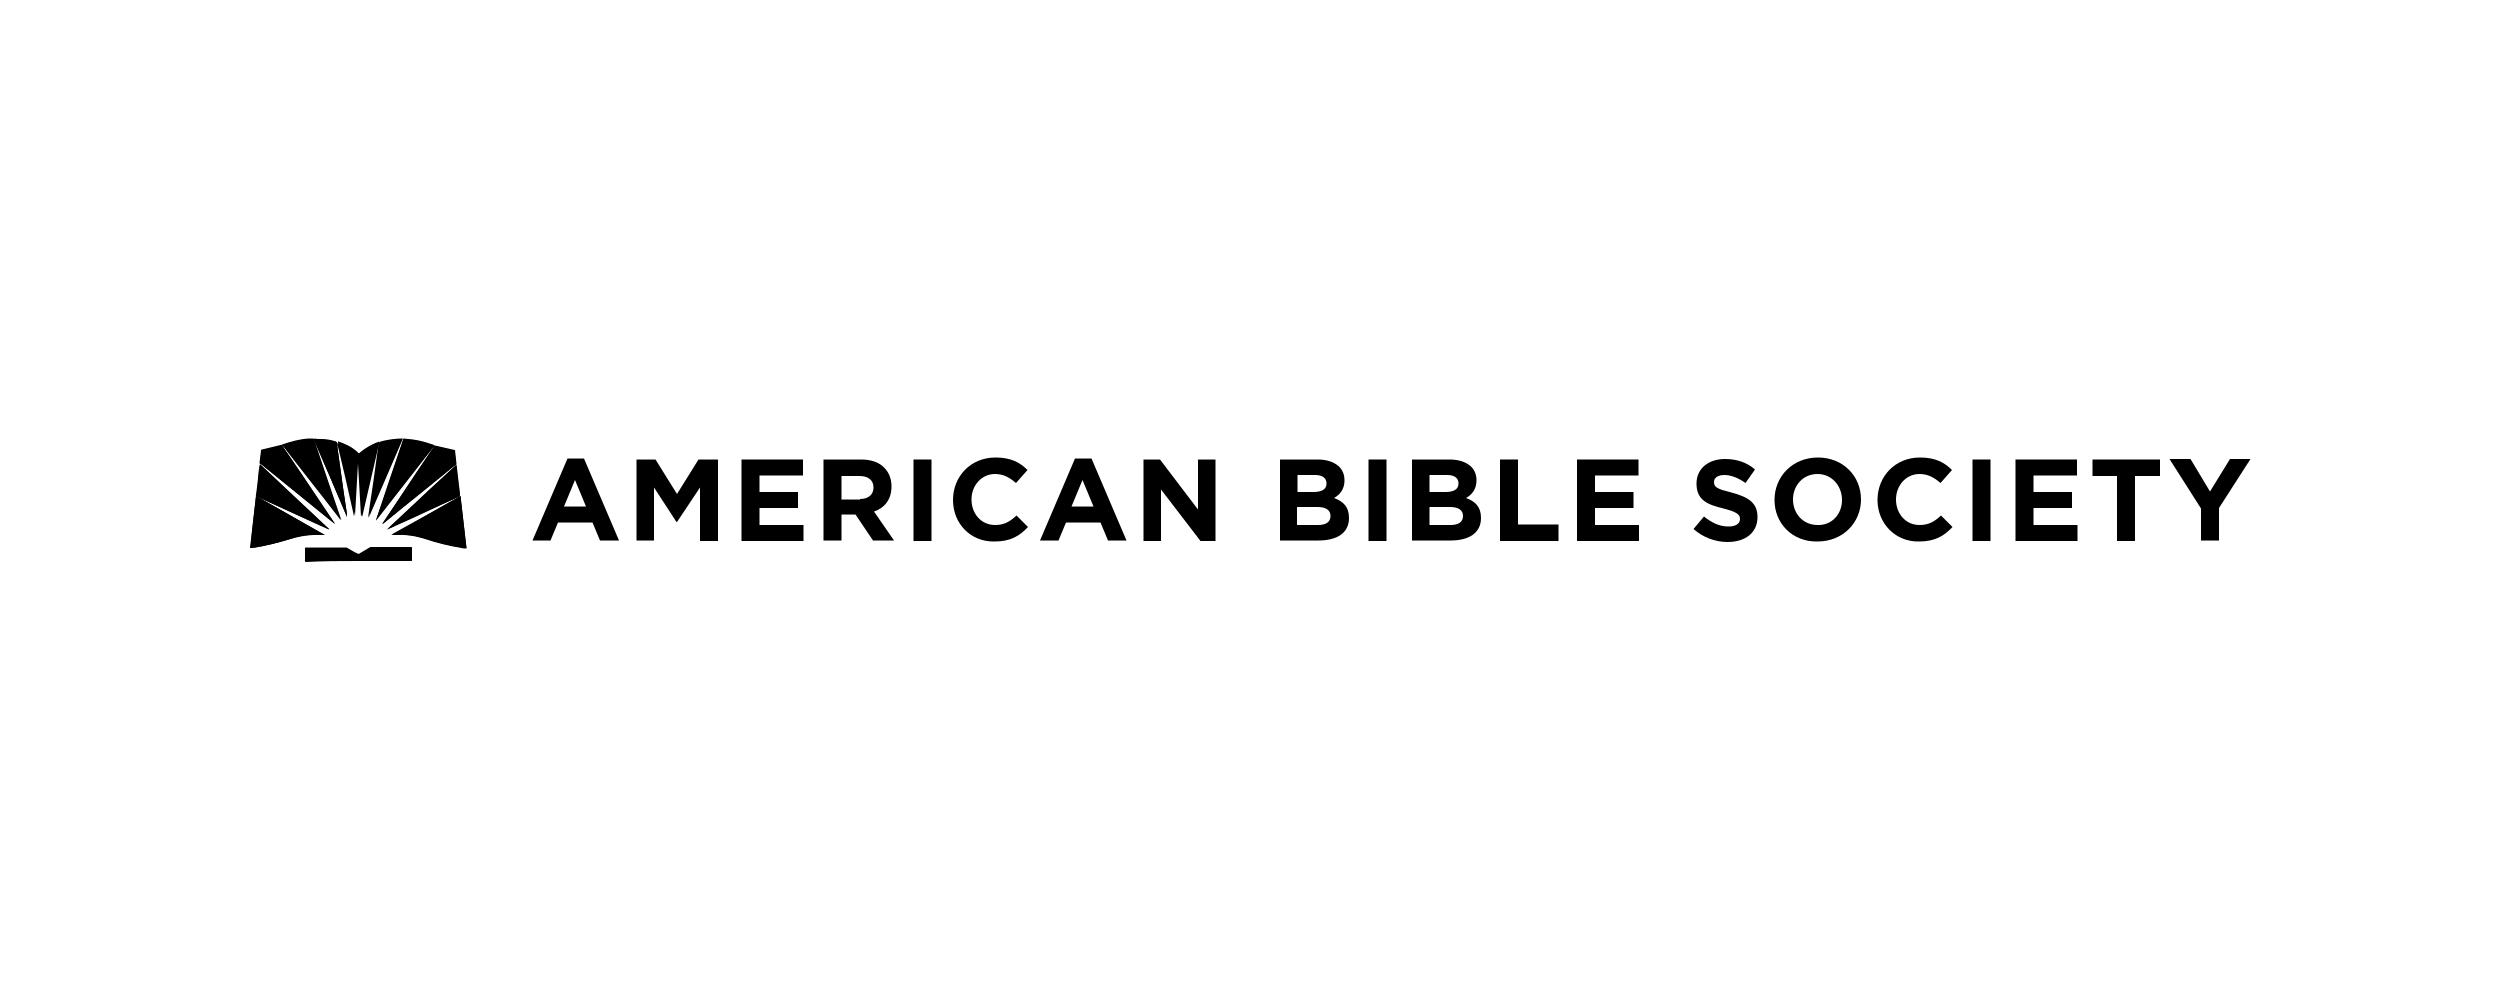 <svg xmlns="http://www.w3.org/2000/svg" xmlns:xlink="http://www.w3.org/1999/xlink" version="1.1" x="0px" y="0px" viewBox="0 0 500 200" enable-background="new 0 0 500 200" xml:space="preserve"><g><g><path d="M67.4 88.5C67.4 88.6 67.5 88.6 67.4 88.5c1.1 4.5 2.1 8.9 3.1 13.4c0.1 0.5 0.2 0.9 0.3 1.4c0 0 0 0 0 0 c0.2-4.1 0.5-8.2 0.7-12.3c0 0 0 0 0 0c0.2 4.1 0.5 8.2 0.7 12.3c0 0 0.1-0.1 0.1-0.1c1-4.3 2-8.7 3-13c0.1-0.5 0.3-1 0.4-1.6 c0 0.1 0 0.1 0 0.2c-0.2 1.2-0.3 2.5-0.5 3.7c-0.2 1.4-0.4 2.8-0.6 4.3c-0.2 1.3-0.4 2.7-0.6 4c-0.1 0.9-0.3 1.9-0.4 2.8 c0 0 0 0 0 0c2.2-5.2 4.5-10.5 6.8-15.7c-1.6 0-3.1 0.2-4.5 0.6c-0.1 0-0.1 0.1-0.2 0.2c0-0.2-0.1-0.1-0.2-0.1 c-1 0.3-2 0.8-2.8 1.4c-0.4 0.3-0.8 0.6-1.3 1c-0.7-0.7-1.5-1.2-2.4-1.7c-0.5-0.3-1.1-0.5-1.7-0.7C67.5 88.5 67.4 88.4 67.4 88.5 c-0.1-0.1-0.1-0.1-0.2-0.2c-0.9-0.3-1.9-0.5-2.9-0.5c-0.5 0-1 0-1.6-0.1c2.3 5.3 4.5 10.5 6.7 15.7c0-0.4-0.1-0.8-0.1-1.2 c-0.2-1.3-0.4-2.7-0.6-4c-0.2-1.4-0.4-2.9-0.6-4.3c-0.2-1.4-0.4-2.9-0.6-4.3C67.5 89.3 67.5 88.9 67.4 88.5z" class="style0"/><path d="M56.5 89.1c-0.1-0.1-0.2 0-0.3 0c-1.2 0.3-2.5 0.6-3.7 0.9c-0.1 0-0.2 0.1-0.2 0.2 c-0.1 0.8-0.2 1.6-0.3 2.5c0 0 0 0.1 0.1 0.2c0 0.1-0.1 0.1-0.1 0.2c-0.1 0.5-0.1 0.9-0.2 1.4c-0.2 1.5-0.3 3-0.5 4.5 c0 0.1 0 0.2 0.1 0.3c4.3 2 8.6 3.9 12.9 5.9c0.5 0.2 1 0.5 1.6 0.7c-0.1-0.2-0.3-0.3-0.5-0.5c-4.4-4.1-8.8-8.2-13.2-12.4 c-0.1-0.1-0.1-0.1-0.1-0.2c0.1 0 0.1 0.1 0.2 0.1c4.6 3.7 9.2 7.5 13.8 11.2c0.3 0.2 0.6 0.5 0.9 0.7c0-0.1-0.1-0.2-0.1-0.2 c-1.4-2.1-2.9-4.3-4.3-6.4c-1.7-2.6-3.4-5.1-5.2-7.7C57 90.1 56.7 89.6 56.5 89.1c0 0 0.1 0.1 0.1 0.1c3.6 4.7 7.3 9.3 10.9 14 c0.2 0.3 0.4 0.5 0.6 0.8c0 0 0 0 0 0c-1.8-5.4-3.6-10.8-5.5-16.3c-0.3 0-0.5 0-0.8 0c-1.9 0.1-3.6 0.6-5.4 1.2 C56.5 89 56.5 89.1 56.5 89.1z" class="style0"/><path d="M86.9 89.2c0-0.1-0.1-0.1-0.1-0.1c-1.4-0.4-2.8-0.9-4.2-1.1c-0.6-0.1-1.2-0.1-1.9-0.2 c-1.8 5.4-3.6 10.9-5.5 16.3c0.1 0 0.1-0.1 0.1-0.1c3.8-4.9 7.6-9.7 11.4-14.6C86.8 89.3 86.8 89.2 86.9 89.2 c0 0.1-0.1 0.2-0.1 0.2c-1.1 1.6-2.2 3.3-3.3 4.9c-2.1 3.1-4.2 6.2-6.2 9.3c-0.3 0.4-0.5 0.8-0.8 1.2c0.1 0 0.1-0.1 0.2-0.1 c4.6-3.8 9.3-7.5 13.9-11.3c0.3-0.2 0.5-0.4 0.8-0.6c-0.1 0.1-0.1 0.1-0.2 0.2c-1.7 1.6-3.4 3.2-5.1 4.7c-2.6 2.5-5.2 4.9-7.9 7.4 c-0.3 0.3-0.5 0.5-0.8 0.8c0.1 0 0.1 0 0.2-0.1c3.6-1.7 7.3-3.4 10.9-5c1.1-0.5 2.2-1 3.3-1.5c0.1 0 0.1-0.1 0.1-0.2 c-0.1-0.7-0.1-1.3-0.2-2c-0.2-1.4-0.3-2.8-0.5-4.3c-0.1-0.9-0.2-1.8-0.3-2.7c0 0-0.1 0-0.1 0c-1.3-0.3-2.6-0.6-3.9-0.9 C87 89.1 86.9 89.1 86.9 89.2z" class="style0"/><path d="M51.2 99.2c-0.4 3.5-0.8 7-1.2 10.4c0.4 0 0.7-0.1 1-0.1c2.4-0.4 4.7-1 7-1.7c2-0.7 4.1-1 6.2-0.8 c0.2 0 0.5 0 0.7 0c0 0 0 0 0 0C60.4 104.4 55.8 101.8 51.2 99.2z" class="style0"/><path d="M92.1 99.2c-4.6 2.6-9.2 5.2-13.8 7.8c0.4 0 0.7 0 1.1 0c1.9-0.1 3.7 0.2 5.6 0.8c2.4 0.8 4.8 1.4 7.3 1.8 c0.3 0.1 0.7 0.1 1 0.1C92.9 106.1 92.5 102.7 92.1 99.2z" class="style0"/><path d="M71.7 112.2c3.5 0 7 0 10.5 0c0.2 0 0.2 0 0.2-0.2c0-0.7 0-1.5 0-2.2c0-0.2 0-0.2-0.2-0.2 c-2.7 0-5.3 0-8 0c-0.1 0-0.2 0-0.3 0.1c-0.7 0.4-1.4 0.8-2 1.2c-0.2 0.1-0.3 0.1-0.4 0c-0.7-0.4-1.3-0.8-2-1.1 c-0.1-0.1-0.2-0.1-0.3-0.1c-2.7 0-5.3 0-8 0c-0.2 0-0.2 0.1-0.2 0.2c0 0.7 0 1.5 0 2.2c0 0.2 0 0.3 0.2 0.3 C64.7 112.2 68.2 112.2 71.7 112.2z" class="style0"/><path d="M51.2 99.2c4.6 2.6 9.2 5.2 13.8 7.8c0 0 0 0 0 0c-0.2 0-0.5 0-0.7 0c-2.1-0.1-4.2 0.2-6.2 0.8 c-2.3 0.7-4.6 1.3-7 1.7c-0.3 0-0.6 0.1-1 0.1C50.4 106.1 50.8 102.7 51.2 99.2z" class="style0"/><path d="M92.1 99.2c0.4 3.5 0.8 7 1.2 10.4c-0.4 0-0.7-0.1-1-0.1c-2.5-0.4-4.9-1-7.3-1.8c-1.8-0.6-3.7-0.8-5.6-0.8 c-0.4 0-0.7 0-1.1 0C82.9 104.4 87.5 101.8 92.1 99.2z" class="style0"/><path d="M91.3 92.8c-0.3 0.2-0.5 0.4-0.8 0.6c-4.6 3.8-9.3 7.5-13.9 11.3c-0.1 0-0.1 0.1-0.2 0.1 c0.3-0.4 0.5-0.8 0.8-1.2c2.1-3.1 4.2-6.2 6.2-9.3c1.1-1.6 2.2-3.3 3.3-4.9c0-0.1 0.1-0.1 0.1-0.2c0 0 0 0 0 0 c0.1 0 0.1-0.1 0.2-0.1c1.3 0.3 2.6 0.6 3.9 0.9c0 0 0 0 0.1 0C91.1 91 91.2 91.9 91.3 92.8L91.3 92.8z" class="style0"/><path d="M52 92.8c0-0.1-0.1-0.1-0.1-0.2c0.1-0.8 0.2-1.6 0.3-2.5c0-0.1 0.1-0.2 0.2-0.2c1.2-0.3 2.5-0.6 3.7-0.9 c0.1 0 0.2-0.1 0.3 0l0 0c0.3 0.5 0.6 0.9 0.9 1.4c1.7 2.6 3.4 5.1 5.2 7.7c1.4 2.1 2.9 4.3 4.3 6.4c0.1 0.1 0.1 0.2 0.1 0.2 c-0.3-0.2-0.6-0.5-0.9-0.7c-4.6-3.7-9.2-7.5-13.8-11.2C52.1 92.9 52.1 92.8 52 92.8C52 92.8 52 92.8 52 92.8z" class="style0"/><path d="M75.9 88.5c-0.1 0.5-0.3 1-0.4 1.6c-1 4.3-2 8.7-3 13c0 0 0 0.1-0.1 0.1c-0.2-4.1-0.5-8.2-0.7-12.3 c0 0 0 0 0 0c-0.2 4.1-0.5 8.2-0.7 12.3c0 0 0 0 0 0c-0.1-0.5-0.2-0.9-0.3-1.4c-1-4.4-2.1-8.9-3.1-13.3c0 0 0-0.1 0-0.1 c0 0 0 0 0 0c0-0.2 0.1-0.1 0.1-0.1c0.6 0.2 1.1 0.4 1.7 0.7c0.9 0.4 1.7 1 2.4 1.7c0.4-0.3 0.8-0.7 1.3-1 c0.9-0.6 1.8-1.1 2.8-1.4C75.8 88.5 75.9 88.4 75.9 88.5L75.9 88.5z" class="style0"/><path d="M86.9 89.2C86.9 89.2 86.9 89.2 86.9 89.2c-0.1 0.1-0.1 0.1-0.2 0.1c-3.8 4.9-7.6 9.7-11.4 14.6 c0 0.1-0.1 0.1-0.1 0.1c1.8-5.4 3.6-10.8 5.5-16.3c0.6 0.1 1.3 0.1 1.9 0.2c1.5 0.2 2.8 0.6 4.2 1.1C86.8 89 86.8 89.1 86.9 89.2z " class="style0"/><path d="M56.5 89.1c0 0 0.1-0.1 0.1-0.1c1.8-0.6 3.5-1.1 5.4-1.2c0.2 0 0.5 0 0.8 0c1.8 5.4 3.6 10.8 5.5 16.3 c0 0 0 0 0 0c-0.2-0.3-0.4-0.5-0.6-0.8c-3.6-4.7-7.3-9.3-10.9-14C56.6 89.2 56.5 89.2 56.5 89.1C56.4 89.1 56.5 89.1 56.5 89.1z" class="style0"/><path d="M71.7 112.2c-3.5 0-7 0-10.5 0c-0.2 0-0.3-0.1-0.2-0.3c0-0.7 0-1.5 0-2.2c0-0.2 0-0.2 0.2-0.2 c2.7 0 5.3 0 8 0c0.1 0 0.2 0 0.3 0.1c0.7 0.4 1.3 0.8 2 1.1c0.2 0.1 0.3 0.1 0.4 0c0.7-0.4 1.3-0.8 2-1.2 c0.1-0.1 0.2-0.1 0.3-0.1c2.7 0 5.3 0 8 0c0.2 0 0.2 0.1 0.2 0.2c0 0.7 0 1.5 0 2.2c0 0.2-0.1 0.2-0.2 0.2 C78.7 112.2 75.2 112.2 71.7 112.2z" class="style0"/><path d="M52 92.8C52 92.8 52 92.8 52 92.8c0 0.1 0.1 0.1 0.1 0.2c4.4 4.1 8.8 8.2 13.2 12.4 c0.2 0.1 0.3 0.3 0.5 0.5c-0.5-0.2-1-0.5-1.6-0.7c-4.3-2-8.6-3.9-12.9-5.9c-0.1-0.1-0.2-0.1-0.1-0.3c0.2-1.5 0.4-3 0.5-4.5 c0.1-0.5 0.1-0.9 0.2-1.4C52 92.9 52 92.9 52 92.8z" class="style0"/><path d="M91.3 92.8c0.2 1.4 0.3 2.8 0.5 4.3c0.1 0.7 0.2 1.3 0.2 2c0 0.1-0.1 0.1-0.1 0.2c-1.1 0.5-2.2 1-3.3 1.5 c-3.6 1.7-7.3 3.4-10.9 5c-0.1 0-0.1 0.1-0.2 0.1c0.3-0.3 0.5-0.5 0.8-0.8c2.6-2.5 5.2-4.9 7.9-7.4c1.7-1.6 3.4-3.2 5.1-4.7 C91.2 92.9 91.3 92.8 91.3 92.8C91.3 92.8 91.3 92.8 91.3 92.8z" class="style0"/><path d="M75.9 88.5c0.1-0.1 0.1-0.1 0.2-0.2c1.5-0.4 3-0.6 4.5-0.6c-2.3 5.3-4.5 10.5-6.8 15.7c0 0 0 0 0 0 c0.1-0.9 0.3-1.9 0.4-2.8c0.2-1.3 0.4-2.7 0.6-4c0.2-1.4 0.4-2.8 0.6-4.3c0.2-1.2 0.4-2.5 0.5-3.7C75.9 88.6 75.9 88.6 75.9 88.5 C75.9 88.5 75.9 88.5 75.9 88.5z" class="style0"/><path d="M67.4 88.5c0 0.4 0.1 0.7 0.1 1.1c0.2 1.4 0.4 2.9 0.6 4.3c0.2 1.4 0.4 2.9 0.6 4.3c0.2 1.3 0.4 2.7 0.6 4 c0.1 0.4 0.1 0.8 0.1 1.2C67.2 98.2 65 93 62.7 87.8c0.5 0 1.1 0 1.6 0.1c1 0.1 1.9 0.2 2.9 0.5C67.3 88.4 67.4 88.5 67.4 88.5 C67.4 88.5 67.4 88.5 67.4 88.5z" class="style0"/></g><g><path d="M113.5 91.7h3.3l7 16.4H120l-1.5-3.6h-6.9l-1.5 3.6h-3.6L113.5 91.7z M117.2 101.3l-2.2-5.3l-2.2 5.3 H117.2z" class="style0"/><path d="M127.2 91.9h3.9l4.3 6.9l4.3-6.9h3.9v16.3h-3.6V97.5l-4.6 6.9h-0.1l-4.5-6.9v10.6h-3.5V91.9z" class="style0"/><path d="M148.3 91.9h12.3v3.2h-8.7v3.3h7.7v3.2h-7.7v3.4h8.8v3.2h-12.4V91.9z" class="style0"/><path d="M164.8 91.9h7.4c2.1 0 3.7 0.6 4.7 1.7c0.9 0.9 1.4 2.2 1.4 3.7v0c0 2.6-1.4 4.3-3.5 5l4 5.8h-4.2 l-3.5-5.2h0h-2.8v5.2h-3.6V91.9z M172 99.8c1.7 0 2.7-0.9 2.7-2.3v0c0-1.5-1.1-2.3-2.8-2.3h-3.6v4.7H172z" class="style0"/><path d="M182.7 91.9h3.6v16.3h-3.6V91.9z" class="style0"/><path d="M190.6 100L190.6 100c0-4.7 3.5-8.5 8.5-8.5c3.1 0 4.9 1 6.4 2.5l-2.3 2.6c-1.3-1.1-2.5-1.8-4.2-1.8 c-2.7 0-4.7 2.3-4.7 5.1v0c0 2.8 1.9 5.1 4.7 5.1c1.9 0 3-0.7 4.3-1.9l2.3 2.3c-1.7 1.8-3.5 2.9-6.7 2.9 C194.1 108.4 190.6 104.7 190.6 100z" class="style0"/><path d="M215 91.7h3.3l7 16.4h-3.7l-1.5-3.6h-6.9l-1.5 3.6H208L215 91.7z M218.7 101.3l-2.2-5.3l-2.2 5.3H218.7z" class="style0"/><path d="M228.7 91.9h3.3l7.6 10v-10h3.5v16.3h-3l-7.9-10.3v10.3h-3.5V91.9z" class="style0"/><path d="M255.9 91.9h7.6c1.9 0 3.3 0.5 4.3 1.4c0.7 0.7 1.1 1.6 1.1 2.8v0c0 1.8-1 2.9-2.1 3.5c1.9 0.7 3 1.8 3 4 v0c0 3-2.4 4.5-6.1 4.5h-7.7V91.9z M262.7 98.4c1.6 0 2.6-0.5 2.6-1.7v0c0-1.1-0.8-1.7-2.3-1.7h-3.5v3.4H262.7z M263.6 105 c1.6 0 2.5-0.6 2.5-1.8v0c0-1.1-0.8-1.8-2.6-1.8h-4.1v3.6H263.6z" class="style0"/><path d="M273.7 91.9h3.6v16.3h-3.6V91.9z" class="style0"/><path d="M282.3 91.9h7.6c1.9 0 3.3 0.5 4.3 1.4c0.7 0.7 1.1 1.6 1.1 2.8v0c0 1.8-1 2.9-2.1 3.5c1.9 0.7 3 1.8 3 4 v0c0 3-2.4 4.5-6.1 4.5h-7.7V91.9z M289.1 98.4c1.6 0 2.6-0.5 2.6-1.7v0c0-1.1-0.8-1.7-2.3-1.7h-3.5v3.4H289.1z M290.1 105 c1.6 0 2.5-0.6 2.5-1.8v0c0-1.1-0.8-1.8-2.6-1.8h-4.1v3.6H290.1z" class="style0"/><path d="M300 91.9h3.6v13h8.1v3.3H300V91.9z" class="style0"/><path d="M315.4 91.9h12.3v3.2h-8.7v3.3h7.7v3.2h-7.7v3.4h8.8v3.2h-12.4V91.9z" class="style0"/><path d="M338.7 105.8l2.1-2.5c1.5 1.2 3 2 4.9 2c1.5 0 2.3-0.6 2.3-1.5v0c0-0.9-0.6-1.4-3.3-2.1 c-3.3-0.8-5.4-1.7-5.4-5v0c0-3 2.4-4.9 5.7-4.9c2.4 0 4.4 0.7 6 2.1l-1.9 2.7c-1.4-1-2.9-1.6-4.2-1.6c-1.4 0-2.1 0.6-2.1 1.4v0 c0 1.1 0.7 1.4 3.5 2.1c3.3 0.9 5.2 2 5.2 4.9v0c0 3.2-2.5 5-6 5C343.1 108.4 340.6 107.5 338.7 105.8z" class="style0"/><path d="M354.9 100L354.9 100c0-4.7 3.6-8.5 8.7-8.5c5 0 8.6 3.7 8.6 8.4v0c0 4.6-3.6 8.4-8.7 8.4 C358.5 108.4 354.9 104.7 354.9 100z M368.4 100L368.4 100c0-2.8-2-5.2-4.9-5.2c-2.9 0-4.9 2.3-4.9 5.1v0c0 2.8 2 5.1 4.9 5.1 C366.4 105.1 368.4 102.8 368.4 100z" class="style0"/><path d="M375.5 100L375.5 100c0-4.7 3.5-8.5 8.5-8.5c3.1 0 4.9 1 6.4 2.5l-2.3 2.6c-1.3-1.1-2.5-1.8-4.2-1.8 c-2.7 0-4.7 2.3-4.7 5.1v0c0 2.8 1.9 5.1 4.7 5.1c1.9 0 3-0.7 4.3-1.9l2.3 2.3c-1.7 1.8-3.5 2.9-6.7 2.9 C379.1 108.4 375.5 104.7 375.5 100z" class="style0"/><path d="M394.5 91.9h3.6v16.3h-3.6V91.9z" class="style0"/><path d="M403.1 91.9h12.3v3.2h-8.7v3.3h7.7v3.2h-7.7v3.4h8.8v3.2h-12.4V91.9z" class="style0"/><path d="M423.4 95.2h-4.9v-3.3h13.5v3.3H427v13h-3.6V95.2z" class="style0"/><path d="M440.2 101.7l-6.3-9.9h4.2l3.9 6.5l4-6.5h4.1l-6.3 9.8v6.5h-3.6V101.7z" class="style0"/></g></g></svg>
